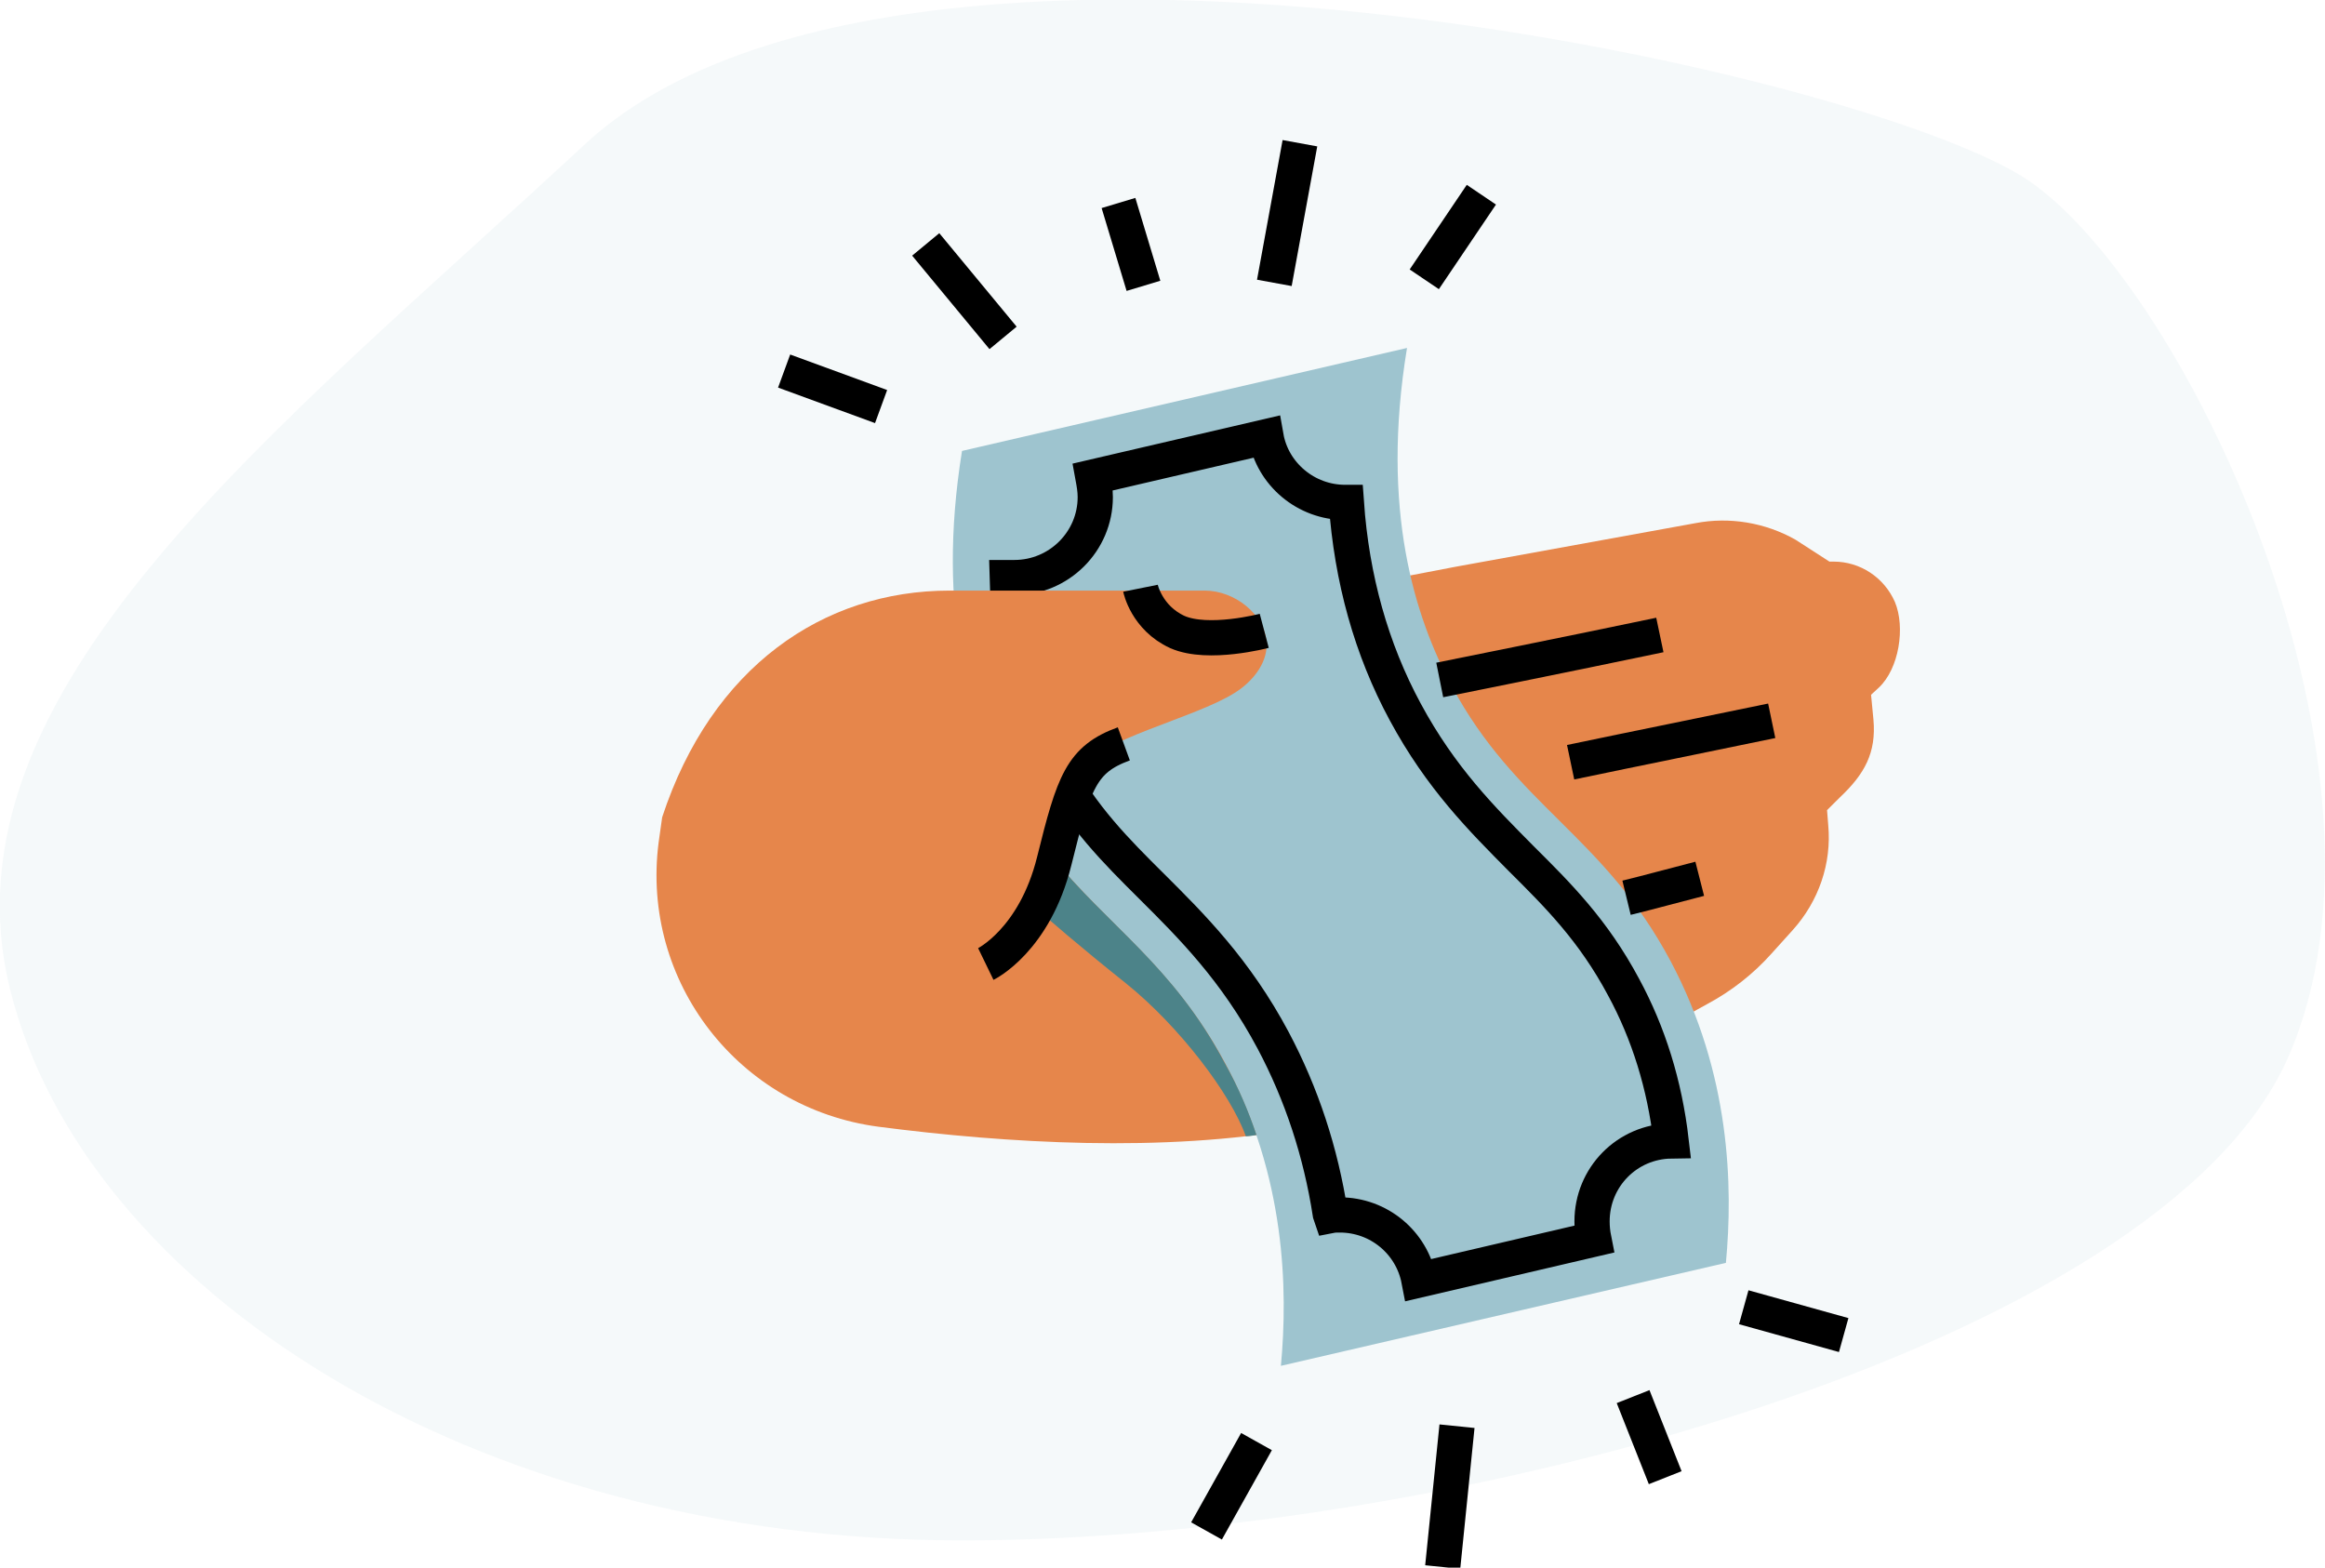<svg width="132" height="89" viewBox="0 0 132 89" fill="none" xmlns="http://www.w3.org/2000/svg">
  <g clip-path="url(#clip0)">
    <path opacity="0.1" d="M0.574 56.174C4.762 73.074 26.65 87.454 54.617 87.454C82.584 87.454 122.644 76.333 129.872 60.105C137.1 43.878 124.265 16.529 115.213 10.28C106.127 4.031 50.935 -8.266 33.202 8.197C15.47 24.66 -3.614 39.275 0.574 56.174Z" fill="#9EC4CF"/>
    <path d="M82.584 32.187L96.264 29.7C98.189 29.331 100.216 29.667 101.939 30.641L103.864 31.884H104.1C105.62 31.884 106.971 32.791 107.579 34.169C108.187 35.614 107.816 37.965 106.667 39.04L106.228 39.444L106.363 40.855C106.532 42.736 105.857 43.946 104.472 45.256L103.729 45.995L103.796 46.835C103.999 49.019 103.256 51.169 101.77 52.815L100.587 54.126C99.54 55.302 98.291 56.276 96.906 57.015L94.102 58.561L76.099 33.43L82.584 32.187Z" fill="#E6864B"/>
    <path d="M37.391 47.843C36.378 55.738 41.951 62.928 49.888 63.97C57.151 64.911 66.067 65.448 73.735 64.071C89.948 61.114 75.559 49.086 75.559 49.086L37.594 46.398L37.391 47.843Z" fill="#E6864B"/>
    <path d="M79.882 19.755C78.362 28.995 80.355 35.076 82.416 38.94C86.064 45.76 91.029 47.406 94.845 54.562C98.257 60.98 98.392 67.363 97.987 71.697L72.722 77.543C73.127 73.209 72.992 66.792 69.58 60.408C65.764 53.286 60.832 51.606 57.151 44.786C55.09 40.922 53.131 34.841 54.617 25.601L79.882 19.755Z" fill="#9EC4CF"/>
    <path d="M94.879 64.776C92.38 64.81 90.387 66.826 90.387 69.345C90.387 69.681 90.421 70.017 90.488 70.353L80.558 72.671C80.153 70.555 78.295 68.976 76.066 68.976C75.897 68.976 75.728 68.976 75.559 69.009L75.525 68.909C74.985 65.415 73.904 62.122 72.282 59.065C70.155 55.066 67.621 52.547 65.392 50.329C63.365 48.313 61.44 46.398 59.853 43.442C58.197 40.317 57.286 36.756 57.184 32.791C57.319 32.791 57.454 32.791 57.59 32.791C60.123 32.791 62.183 30.742 62.183 28.222C62.183 27.819 62.116 27.449 62.048 27.08L71.877 24.795C72.249 26.912 74.14 28.524 76.37 28.524H76.437C76.741 32.858 77.856 36.856 79.781 40.418C81.808 44.181 84.138 46.499 86.368 48.75C88.462 50.833 90.454 52.815 92.177 56.041C93.596 58.661 94.508 61.584 94.879 64.776Z" stroke="black" stroke-width="2" stroke-miterlimit="10"/>
    <path d="M37.594 46.398C40.397 37.864 46.747 33.53 53.908 33.53H68.398C70.087 33.53 71.843 34.874 71.911 36.554C71.945 37.696 71.067 38.738 70.087 39.343C67.79 40.787 62.386 41.963 61.305 43.71C59.785 46.129 59.549 53.891 54.786 54.966" fill="#E6864B"/>
    <path d="M81.74 38.604C81.74 38.604 89.441 37.058 94.237 36.05" stroke="black" stroke-width="2" stroke-miterlimit="10"/>
    <path d="M89.171 43.274C93.022 42.467 97.041 41.661 100.588 40.922" stroke="black" stroke-width="2" stroke-miterlimit="10"/>
    <path d="M92.346 50.968C93.596 50.665 95.048 50.262 96.501 49.892" stroke="black" stroke-width="2" stroke-miterlimit="10"/>
    <path d="M64.75 33.396C64.75 33.396 65.088 35.076 66.844 35.882C68.601 36.655 71.776 35.815 71.776 35.815" stroke="black" stroke-width="2" stroke-miterlimit="10"/>
    <path d="M71.337 64.44C71.134 64.474 70.931 64.507 70.729 64.507C69.884 62.122 66.946 58.258 63.94 55.839C61.204 53.655 59.549 52.211 58.603 51.371C59.008 50.464 59.346 49.523 59.65 48.548C62.859 52.547 66.574 54.764 69.547 60.375C70.323 61.752 70.898 63.13 71.337 64.44Z" fill="#4C8389"/>
    <path d="M55.968 54.73C55.968 54.73 58.738 53.387 59.853 48.885C60.967 44.382 61.406 43.106 63.804 42.232" stroke="black" stroke-width="2" stroke-miterlimit="10"/>
    <path d="M50.023 23.082L44.518 21.066" stroke="black" stroke-width="2" stroke-miterlimit="10"/>
    <path d="M56.948 19.184L52.557 13.876" stroke="black" stroke-width="2" stroke-miterlimit="10"/>
    <path d="M64.919 16.228L63.501 11.524" stroke="black" stroke-width="2" stroke-miterlimit="10"/>
    <path d="M72.35 16.06L73.802 8.131" stroke="black" stroke-width="2" stroke-miterlimit="10"/>
    <path d="M80.862 15.858L84.104 11.054" stroke="black" stroke-width="2" stroke-miterlimit="10"/>
    <path d="M99 74.217L104.674 75.796" stroke="black" stroke-width="2" stroke-miterlimit="10"/>
    <path d="M92.718 79.29L94.541 83.893" stroke="black" stroke-width="2" stroke-miterlimit="10"/>
    <path d="M82.72 80.97L81.909 88.966" stroke="black" stroke-width="2" stroke-miterlimit="10"/>
    <path d="M71.337 81.844L68.499 86.917" stroke="black" stroke-width="2" stroke-miterlimit="10"/>
  </g>
  <defs>
    <clipPath id="clip0">
      <rect width="132" height="89" fill="white"/>
    </clipPath>
  </defs>
</svg>
